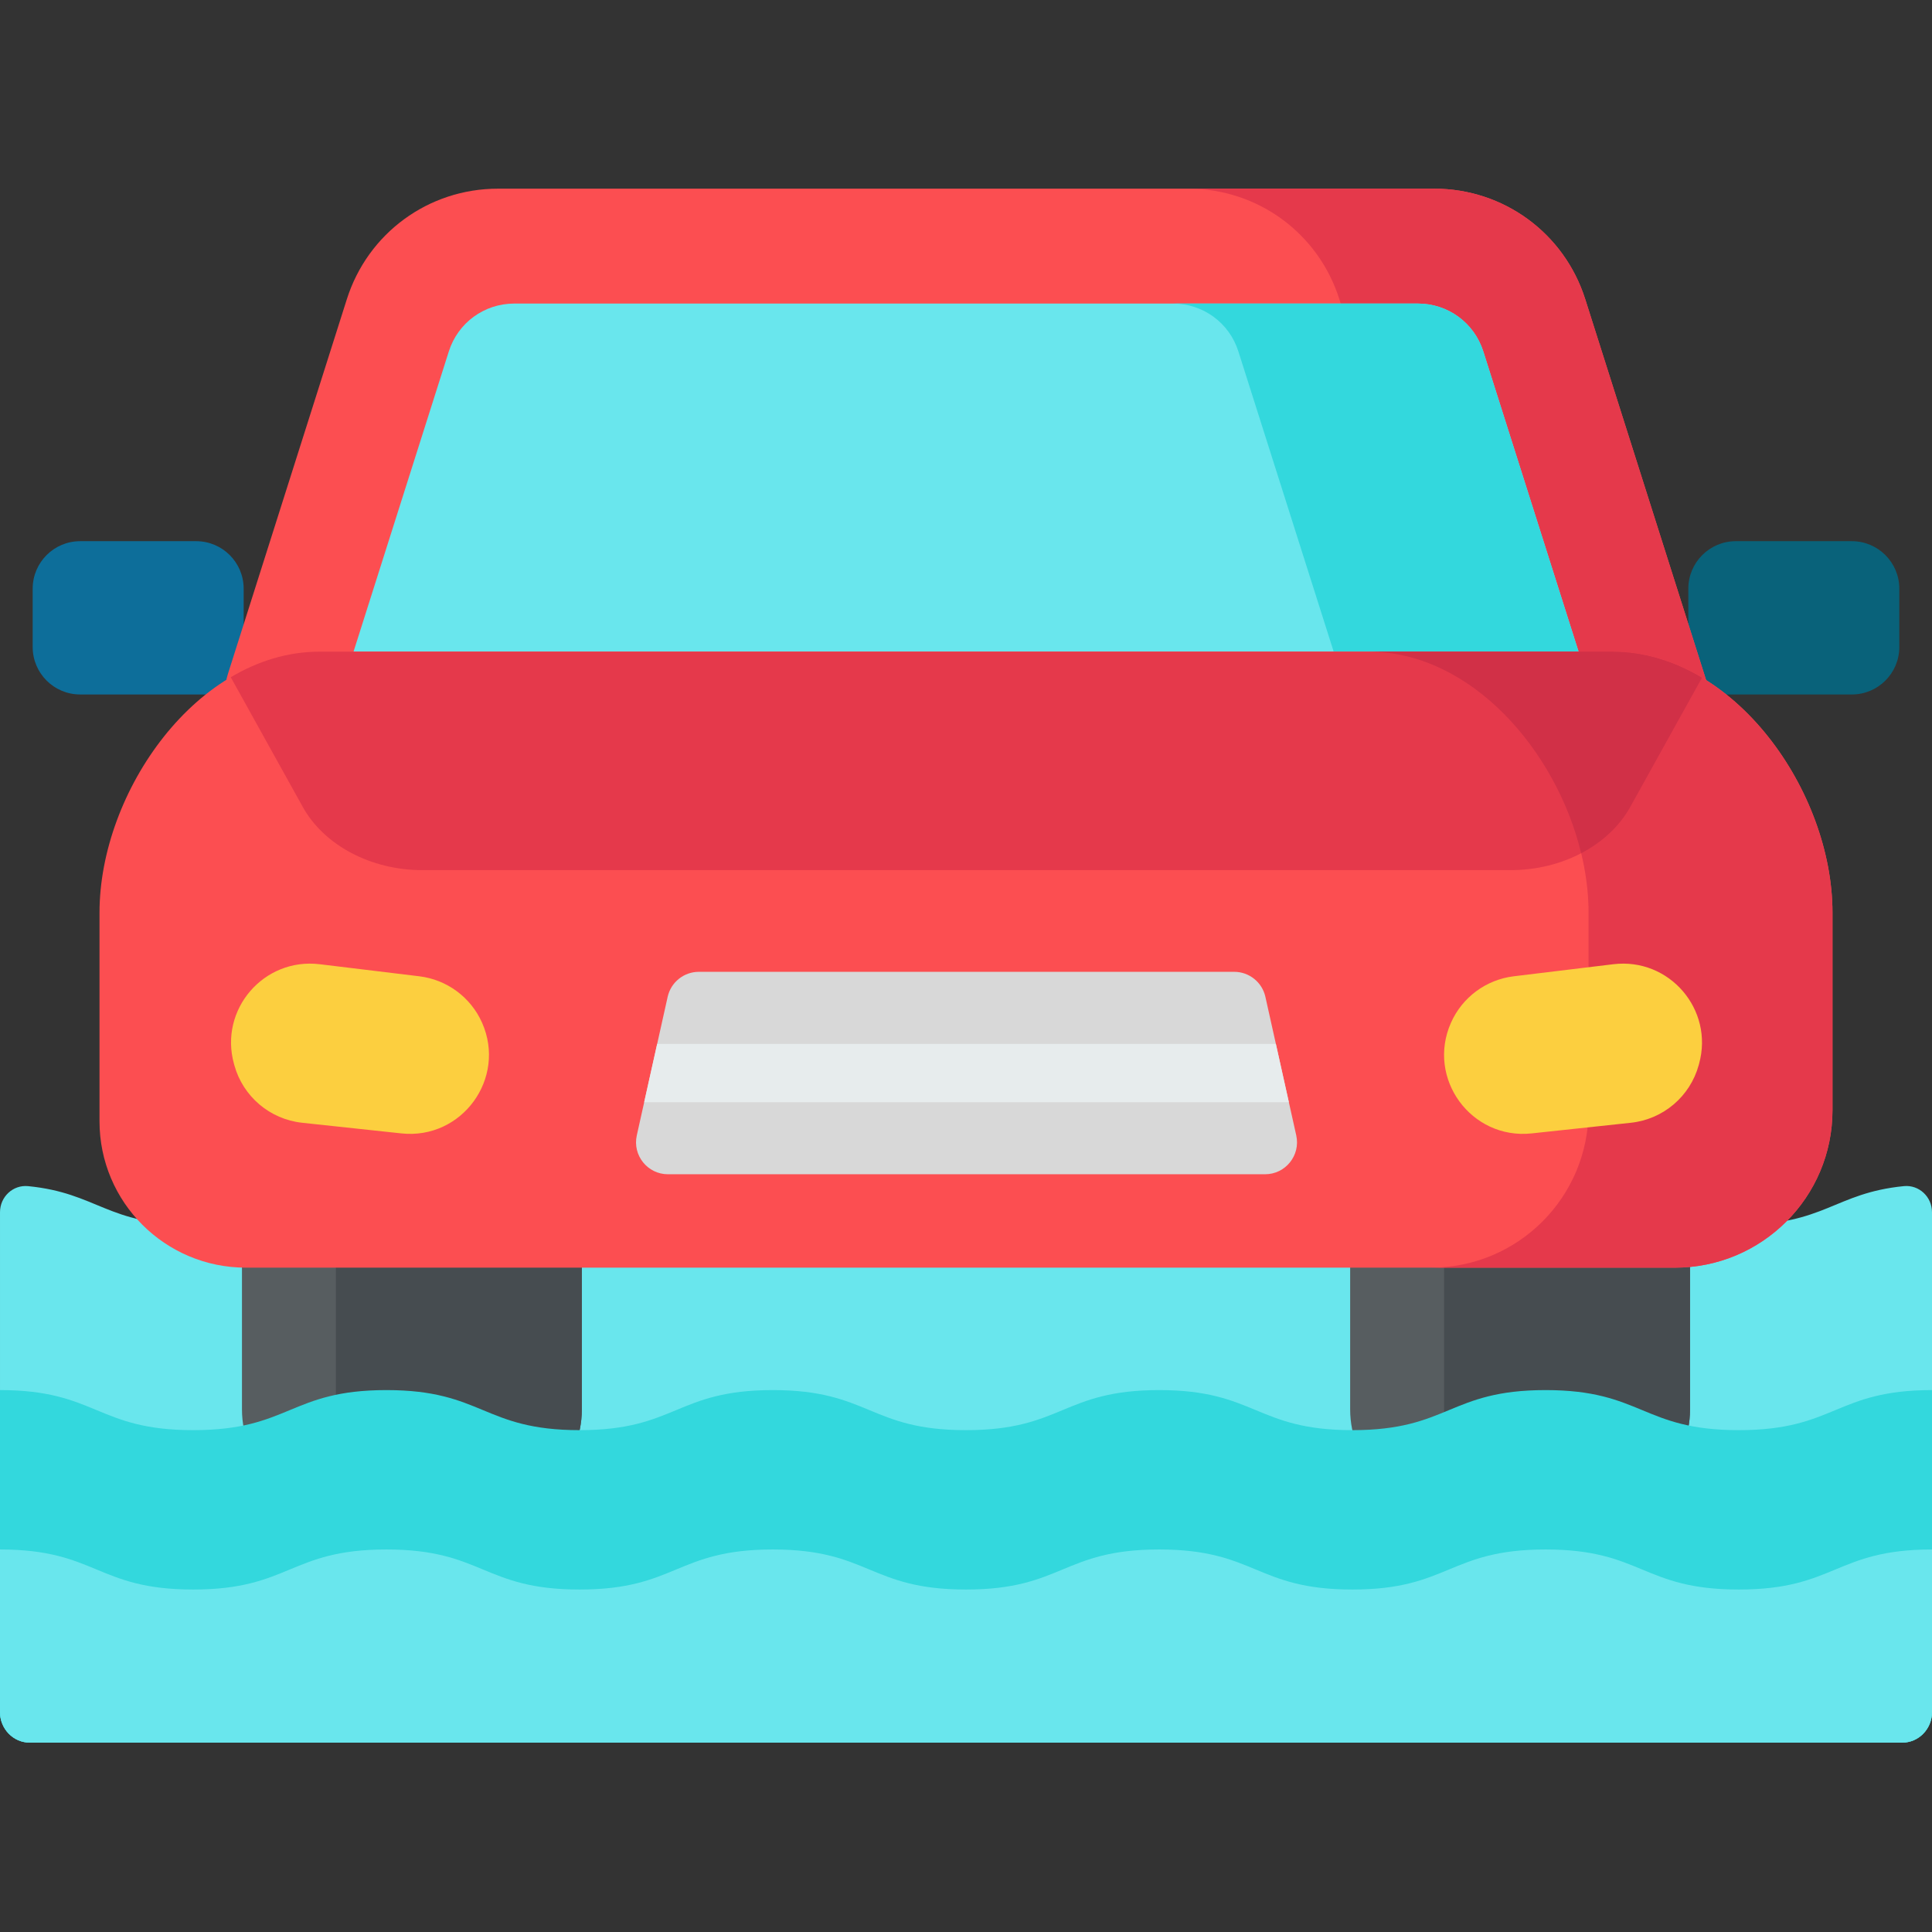 <svg height="512pt" viewBox="0 -50 512.001 512" width="512pt" xmlns="http://www.w3.org/2000/svg"><rect x="0" y="-50" width="512.001" height="512" fill="#333333" stroke="none"/><path d="m447.426 134.043h43.332c6.949 0 12.582-5.633 12.582-12.582v-15.457c0-6.949-5.633-12.586-12.582-12.586h-30.75c-6.949 0-12.582 5.637-12.582 12.586zm0 0" fill="#09627a"/><path d="m64.574 134.043h-43.332c-6.949 0-12.582-5.633-12.582-12.582v-15.457c0-6.949 5.633-12.586 12.582-12.586h30.75c6.949 0 12.582 5.637 12.582 12.586zm0 0" fill="#0d6e9a"/><path d="m409.59 263.996c-25.602 0-25.602 10.613-51.199 10.613-25.602 0-25.602-10.613-51.199-10.613-25.602 0-25.602 10.613-51.199 10.613-25.598 0-25.598-10.613-51.195-10.613-25.602 0-25.602 10.613-51.203 10.613-25.598 0-25.598-10.613-51.195-10.613-25.602 0-25.602 10.613-51.199 10.613-22.844 0-25.305-8.449-43.75-10.27-3.984-.395-7.449 2.797-7.449 6.918v132.441c0 4.477 3.527 8.109 7.875 8.109h496.25c4.352 0 7.875-3.633 7.875-8.109v-132.441c0-4.121-3.461-7.312-7.445-6.922-18.453 1.824-20.914 10.273-43.758 10.273-25.605 0-25.605-10.613-51.207-10.613zm0 0" fill="#69e6ed"/><path d="m65.863 271.469c-.582 0-1.16-.016-1.738-.047v52.094c0 14.285 11.582 25.867 25.867 25.867h38.34c14.285 0 25.863-11.582 25.863-25.867v-52.047zm0 0" fill="#575d60"/><path d="m359.543 271.469c-.582 0-1.164-.016-1.738-.047v52.094c0 14.285 11.578 25.867 25.863 25.867h38.34c14.285 0 25.867-11.582 25.867-25.867v-52.047zm0 0" fill="#575d60"/><path d="m382.691 271.469v55.738c0 8.051-3.68 15.238-9.445 19.984 3.191 1.406 6.715 2.191 10.426 2.191h38.34c14.285 0 25.863-11.578 25.863-25.863v-52.051zm0 0" fill="#464c50"/><path d="m89.012 271.469v55.738c0 8.051-3.676 15.238-9.441 19.984 3.188 1.406 6.711 2.191 10.422 2.191h38.34c14.285 0 25.863-11.578 25.863-25.863v-52.051zm0 0" fill="#464c50"/><path d="m452.137 130.215-32.027-100.914c-5.562-17.527-21.648-29.301-40.039-29.301h-248.121c-18.387 0-34.477 11.777-40.035 29.301l-31.422 99.008c-.195.621-.367 1.25-.523 1.879l392.18.07c-.004-.016-.008-.027-.012-.043zm0 0" fill="#fc4e51"/><path d="m354.949 29.301 32.027 100.914c.004.012.008.023.012.031l65.16.012c-.004-.012-.008-.027-.012-.043l-32.027-100.914c-5.562-17.527-21.648-29.301-40.039-29.301h-65.156c18.387 0 34.477 11.773 40.035 29.301zm0 0" fill="#e5394b"/><path d="m393.09 43.141c-2.41-7.594-9.379-12.695-17.348-12.695h-239.457c-7.969 0-14.938 5.102-17.348 12.695l-25.25 79.562h324.656zm0 0" fill="#69e6ed"/><path d="m393.09 43.141c-2.41-7.594-9.379-12.695-17.348-12.695h-64.898c7.965 0 14.938 5.102 17.344 12.695l25.254 79.562h64.898zm0 0" fill="#33d8dd"/><path d="m443.906 285.941h-378.746c-21.422 0-38.789-17.367-38.789-38.793v-55.285c0-32.172 26.078-69.16 58.25-69.16h342.758c32.172 0 58.25 36.988 58.25 69.16v52.352c0 23.043-18.68 41.727-41.723 41.727zm0 0" fill="#fc4e51"/><path d="m335.258 261.191h-158.242c-5.414 0-9.438-5.02-8.258-10.305l8.18-36.723c.863-3.867 4.297-6.621 8.262-6.621h141.879c3.965 0 7.398 2.754 8.262 6.621l8.18 36.723c1.176 5.285-2.844 10.305-8.262 10.305zm0 0" fill="#d8d8d8"/><path d="m427.379 122.703h-64.645c32.172 0 58.25 36.988 58.25 69.16v52.352c0 23.043-18.68 41.723-41.723 41.723h64.645c23.043 0 41.723-18.68 41.723-41.723v-52.352c0-32.172-26.078-69.16-58.25-69.16zm0 0" fill="#e5394b"/><path d="m84.715 205.527 26.406 3.199c7.324.891 13.641 5.562 16.633 12.305 6.543 14.75-5.344 31.051-21.387 29.332l-26.301-2.82c-8.543-.918-15.66-6.953-17.957-15.234l-.105-.383c-3.988-14.379 7.898-28.195 22.711-26.398zm0 0" fill="#fccf3f"/><path d="m427.559 205.527-26.406 3.199c-7.324.891-13.637 5.562-16.629 12.305-6.547 14.75 5.34 31.051 21.383 29.332l26.301-2.82c8.543-.918 15.66-6.953 17.957-15.234l.105-.383c3.992-14.379-7.898-28.195-22.711-26.398zm0 0" fill="#fccf3f"/><path d="m427.379 122.703h-342.758c-8.352 0-16.285 2.508-23.469 6.766l19.07 34.348c5.676 10.223 18.082 16.781 31.742 16.781h288.344c13.664 0 26.07-6.559 31.742-16.781l19-34.223c-7.234-4.332-15.238-6.891-23.672-6.891zm0 0" fill="#e5394b"/><path d="m7.875 411.809h496.25c4.352 0 7.875-3.633 7.875-8.109v-85.312c-25.602 0-25.602 10.617-51.203 10.617-25.605 0-25.605-10.617-51.207-10.617-25.602 0-25.602 10.617-51.199 10.617-25.602 0-25.602-10.617-51.199-10.617-25.602 0-25.602 10.617-51.199 10.617-25.598 0-25.598-10.617-51.195-10.617-25.602 0-25.602 10.617-51.203 10.617-25.598 0-25.598-10.617-51.195-10.617-25.602 0-25.602 10.617-51.199 10.617-25.602 0-25.602-10.617-51.199-10.617v85.312c0 4.477 3.527 8.109 7.875 8.109zm0 0" fill="#33d8dd"/><path d="m7.875 411.809h496.25c4.352 0 7.875-3.633 7.875-8.109v-43.074c-25.602 0-25.602 10.617-51.203 10.617-25.605 0-25.605-10.617-51.207-10.617-25.602 0-25.602 10.617-51.199 10.617-25.602 0-25.602-10.617-51.199-10.617s-25.598 10.617-51.199 10.617c-25.598 0-25.598-10.617-51.195-10.617-25.602 0-25.602 10.617-51.199 10.617-25.602 0-25.602-10.617-51.199-10.617-25.602 0-25.602 10.617-51.199 10.617-25.598 0-25.598-10.617-51.199-10.617v43.074c0 4.477 3.527 8.109 7.875 8.109zm0 0" fill="#69e6ed"/><path d="m419.027 176.113c5.586-2.922 10.164-7.141 13.023-12.297l19-34.227c-.891-.531-1.789-1.035-2.703-1.512-.02-.012-.039-.023-.059-.031-.801-.418-1.613-.812-2.434-1.184-.141-.066-.281-.137-.426-.199-.445-.195-.891-.387-1.34-.574-.527-.215-1.055-.422-1.586-.617-.379-.137-.758-.27-1.141-.402-.609-.207-1.219-.402-1.836-.586-.301-.086-.605-.168-.91-.254-.695-.188-1.395-.363-2.098-.52-.223-.051-.449-.094-.672-.137-.785-.16-1.57-.305-2.359-.422-.148-.02-.293-.035-.441-.059-.863-.117-1.73-.215-2.605-.277-.074-.004-.145-.008-.219-.012-.941-.062-1.891-.102-2.844-.102h-64.645c26.988 0 49.68 26.031 56.293 53.41zm0 0" fill="#d13047"/><path d="m170.715 242.094h170.844l-3.441-15.453h-163.961zm0 0" fill="#e7eced"/></svg>